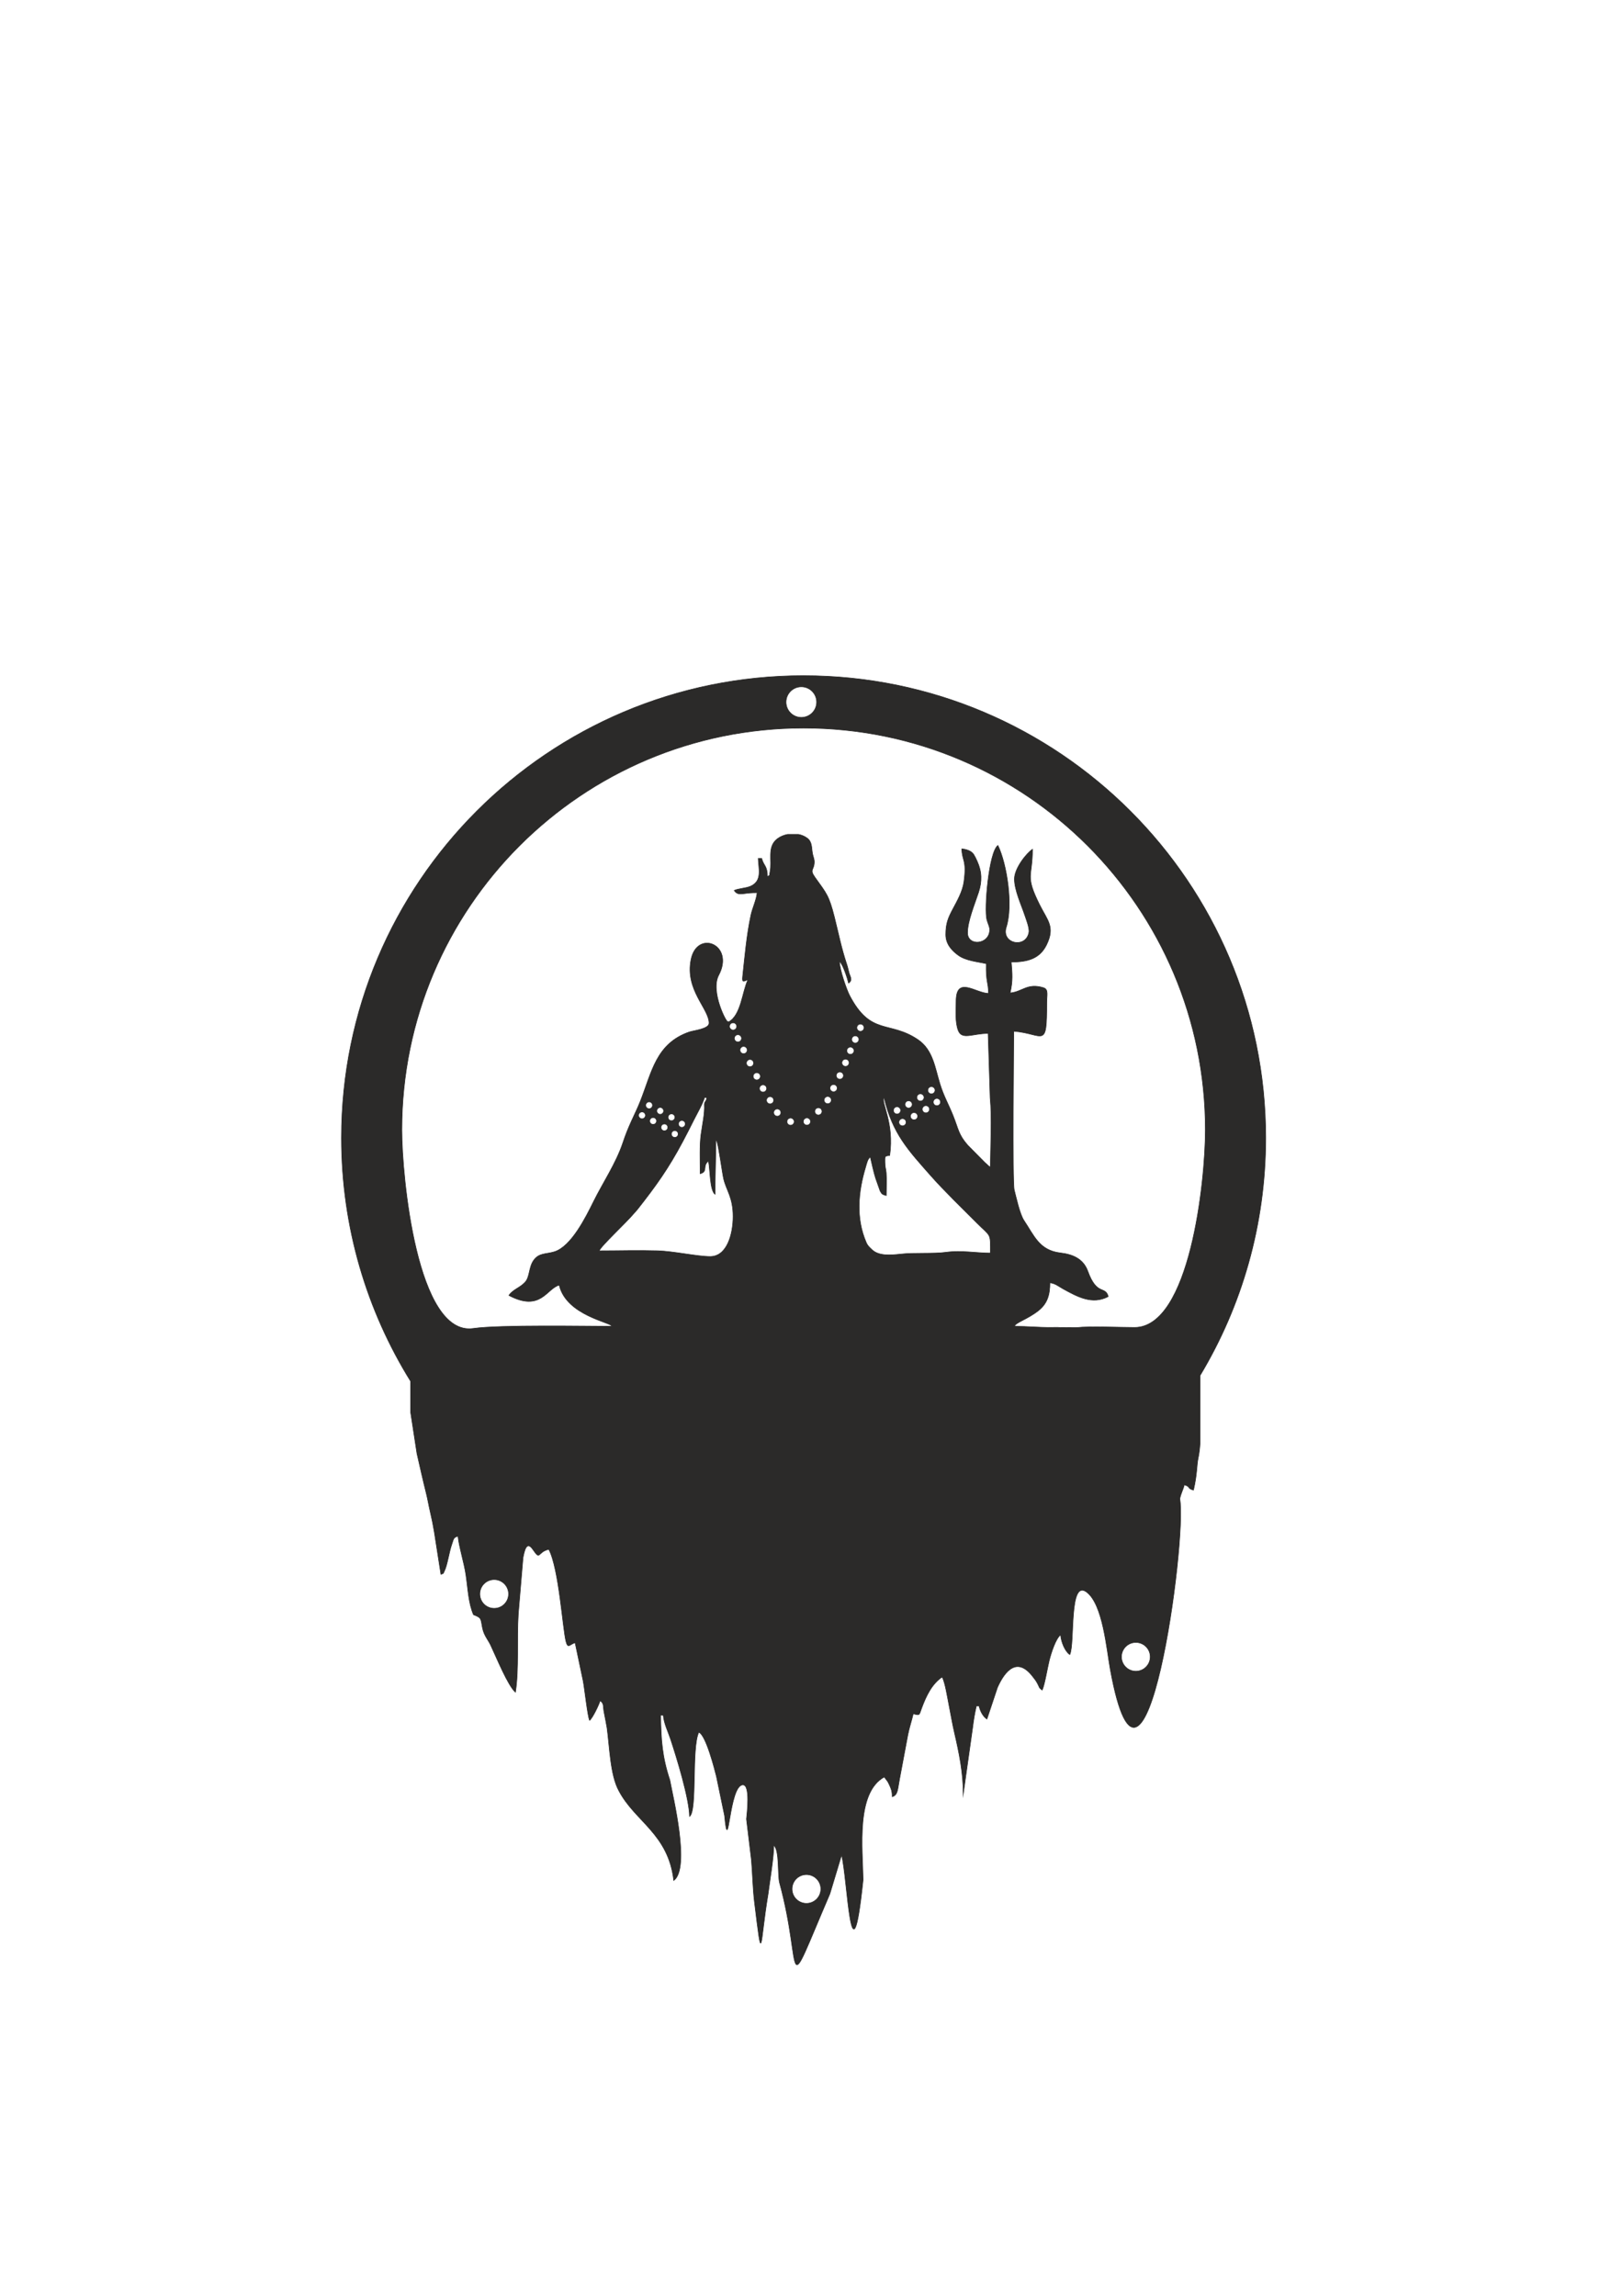 <?xml version="1.0" encoding="UTF-8"?>
<!DOCTYPE svg PUBLIC "-//W3C//DTD SVG 1.1//EN" "http://www.w3.org/Graphics/SVG/1.1/DTD/svg11.dtd">
<!-- Creator: CorelDRAW -->
<svg xmlns="http://www.w3.org/2000/svg" xml:space="preserve" width="210mm" height="297mm" version="1.1" style="shape-rendering:geometricPrecision; text-rendering:geometricPrecision; image-rendering:optimizeQuality; fill-rule:evenodd; clip-rule:evenodd"
viewBox="0 0 21000 29700"
 xmlns:xlink="http://www.w3.org/1999/xlink"
 xmlns:xodm="http://www.corel.com/coreldraw/odm/2003">
 <defs>
  <style type="text/css">
   <![CDATA[
    .str0 {stroke:#2B2A29;stroke-width:7.62;stroke-miterlimit:22.926}
    .fil0 {fill:#2B2A29}
   ]]>
  </style>
 </defs>
 <g id="Layer_x0020_1">
  <path class="fil0 str0" d="M10397.8 8740.83c3302.44,0 5979.6,2677.16 5979.6,5979.6 0,1124.22 -310.25,2175.98 -849.8,3074.33 0.01,0.41 0.01,0.81 0.01,1.22l0 875.97c-5.06,72.49 -12.78,137.28 -24.28,189.24 -20.34,91.9 -11.61,204.52 -60.84,415.82 -85.81,-22.91 -33.34,-45.18 -119.16,-68.09 -15.06,64.64 -39.43,97.24 -58.06,180.27 99.6,517.93 -459.18,4606.88 -898.63,2210.81 -48.87,-266.47 -95.77,-846.71 -307.81,-1004.51 -230.38,-171.4 -148.4,659.79 -216.53,809.44 -61.78,-41.37 -111.27,-160.55 -119.16,-255.35 -61.65,45.17 -122.29,231.87 -146.7,329.96 -24.04,96.63 -60.15,319.42 -91.63,385.02 -48.22,-35.33 -31.06,-33.78 -62.81,-90.4 -21.7,-38.7 -35.05,-53.89 -63.25,-89.97 -195.25,-249.8 -352.59,-78.69 -452.74,146.31l-136.18 408.57c-51.33,-34.37 -86.05,-101.19 -102.14,-170.23l-34.05 0c-21.22,91.11 -35.78,176.32 -47.95,275.49l-122.28 865.07c0,-273.34 -52.54,-531.97 -112.55,-789.69 -29.09,-124.96 -49.61,-250.63 -73.29,-369.31 -20.04,-100.44 -47.76,-282.81 -86.53,-356.07 -133.72,89.54 -207.98,247.3 -264.51,399.63 -36.61,98.64 -20.49,97.88 -110.01,77.02 -21.07,90.44 -49.28,169.54 -69.69,270.78l-107.54 573.39c-25,127.89 -20.3,208.32 -95.14,228.3 0,-75.03 -12.49,-99.06 -35.55,-151.71 -27.54,-62.89 -33.21,-53.79 -66.59,-103.64 -369.8,201.69 -280.32,928.96 -274.27,1330.26 -155.96,1486.25 -202.12,-55.26 -279.03,-318.92l-151.05 500.46c-623.49,1455.38 -337.89,1006.91 -650.93,-143.62 -26.71,-98.15 1.31,-427.29 -74.68,-482.96 0,155.02 -52.17,460.13 -73.09,624.86 -111.33,666.62 -70.18,976.87 -176.89,106.24 -21.59,-176.22 -24.45,-372.51 -39.53,-543.82l-63.7 -527.42c7.41,-79.29 51.89,-442.94 -46.03,-442.94 -182.96,0 -183.67,974.94 -237.44,398.36l-105.35 -507.5c-19.99,-79.55 -135.12,-538.07 -228.3,-571.79 -96.18,200.42 -17.37,1014.92 -119.16,1089.49 -5.28,-236.7 -167.52,-763.61 -244.93,-997.78 -34.14,-103.31 -86.45,-203.77 -95.54,-313.01l-34.04 0c5.19,322.42 19.52,539.87 119.18,840.06 38.84,213.57 267.02,1138.42 50.61,1299.58 -70.6,-609.46 -503.4,-762.28 -712.32,-1165.42 -109.66,-201.39 -117.63,-568.8 -150.88,-808.55 -12.42,-64.43 -23.24,-133.36 -35.1,-186.2 -22.1,-98.44 3.37,-124.28 -54.57,-166.73 -13.45,50.38 -98.4,227.66 -136.18,255.35 -25.79,-53.73 -65.06,-420.08 -83.53,-512.3l-103.73 -492.08c-67.85,18.12 -92.35,84.28 -118.03,-16.54 -43.35,-170.19 -90.5,-942.76 -222.44,-1192.12 -154,35.88 -102.89,152.49 -206.17,1.9 -84.06,-122.6 -111.22,26.96 -127.39,107.15l-60.84 721.58c-21.81,336.67 10.16,717.66 -37.16,1018.41 -96.43,-83.51 -247.28,-454.1 -309.87,-585.3 -38.14,-93.11 -97.23,-140.14 -118.23,-254.61 -21,-114.47 -11.15,-123.61 -114.72,-162.97 -64.99,-150.77 -69.54,-320.16 -98.83,-520.59 -21.85,-149.5 -91.46,-371.08 -101.4,-495.8 -63.87,17.05 -56.29,38.65 -80.89,106.36 -34.41,94.7 -56.99,268.54 -96.19,346.42 -19.14,38.01 -4.62,26.56 -44.22,40.89l-85.12 -544.74c-14.33,-87.26 -31.48,-173.17 -51.07,-255.35 -19.73,-82.76 -32.75,-166.07 -54.35,-252.07 -41.1,-163.58 -79.33,-334.65 -119.47,-510.4l-81.53 -531.3 0 -403.17c-567.64,-914.53 -895.41,-1993.51 -895.41,-3149.04 0,-3302.44 2677.16,-5979.6 5979.6,-5979.6zm4298.95 12506.75c102.83,0 186.19,83.36 186.19,186.19 0,102.83 -83.36,186.19 -186.19,186.19 -102.83,0 -186.19,-83.36 -186.19,-186.19 0,-102.83 83.36,-186.19 186.19,-186.19zm-4262.21 3003.34c102.83,0 186.19,83.36 186.19,186.19 0,102.83 -83.36,186.19 -186.19,186.19 -102.83,0 -186.19,-83.36 -186.19,-186.19 0,-102.83 83.36,-186.19 186.19,-186.19zm-4040.23 -3816.44c102.83,0 186.19,83.36 186.19,186.19 0,102.83 -83.36,186.19 -186.19,186.19 -102.83,0 -186.19,-83.36 -186.19,-186.19 0,-102.83 83.36,-186.19 186.19,-186.19zm5728.13 -6223.94c25.81,0.01 46.73,20.93 46.74,46.74 0,25.81 -20.92,46.75 -46.74,46.74 -25.81,0 -46.74,-20.91 -46.74,-46.72 0,-25.83 20.92,-46.76 46.74,-46.76zm-70.84 -152.93c25.82,0 46.75,20.94 46.74,46.75 0,25.81 -20.93,46.74 -46.74,46.74 -25.82,-0.01 -46.74,-20.93 -46.74,-46.74 0,-25.81 20.93,-46.75 46.74,-46.75zm-71.54 245.93c25.81,0 46.74,20.94 46.74,46.75 0,25.81 -20.93,46.74 -46.74,46.74 -25.8,0 -46.74,-20.93 -46.74,-46.74 0,-25.81 20.93,-46.75 46.74,-46.75zm-70.83 -152.92c25.81,0 46.74,20.93 46.74,46.74 0,25.81 -20.93,46.74 -46.74,46.74 -25.81,0 -46.75,-20.94 -46.75,-46.75 0,-25.8 20.94,-46.73 46.75,-46.73zm-82.07 242.75c25.81,0 46.74,20.94 46.74,46.75 0,25.81 -20.94,46.74 -46.75,46.74 -25.81,0 -46.74,-20.93 -46.73,-46.74 0,-25.81 20.92,-46.75 46.74,-46.75zm-70.84 -152.92c25.82,0 46.74,20.93 46.74,46.74 0,25.81 -20.93,46.75 -46.74,46.74 -25.81,0 -46.74,-20.93 -46.74,-46.74 0,-25.81 20.93,-46.74 46.74,-46.74zm-78.74 230.75c25.82,0 46.75,20.92 46.75,46.73 0,25.81 -20.93,46.75 -46.75,46.74 -25.81,0 -46.74,-20.92 -46.74,-46.74 0,-25.81 20.93,-46.73 46.74,-46.73zm-70.83 -152.93c25.82,0 46.75,20.93 46.75,46.74 0,25.82 -20.93,46.74 -46.75,46.74 -25.81,0 -46.74,-20.93 -46.74,-46.75 0,-25.81 20.93,-46.73 46.74,-46.73zm-3246.12 2.56c-12.21,-21.15 -4.96,-48.2 16.18,-60.41 21.15,-12.21 48.2,-4.97 60.41,16.18 12.21,21.15 4.97,48.2 -16.18,60.41 -21.15,12.21 -48.2,4.97 -60.41,-16.18zm-91.8 130.38c-12.21,-21.15 -4.96,-48.2 16.19,-60.41 21.15,-12.21 48.2,-4.96 60.41,16.19 12.21,21.15 4.96,48.2 -16.19,60.41 -21.15,12.21 -48.2,4.96 -60.41,-16.19zm235.35 -57.72c-12.21,-21.15 -4.96,-48.2 16.19,-60.41 21.15,-12.21 48.2,-4.96 60.41,16.19 12.21,21.14 4.96,48.19 -16.19,60.4 -21.15,12.22 -48.2,4.97 -60.41,-16.18zm-91.79 130.38c-12.22,-21.15 -4.97,-48.2 16.18,-60.41 21.15,-12.21 48.2,-4.96 60.41,16.19 12.21,21.15 4.96,48.2 -16.19,60.41 -21.14,12.21 -48.19,4.96 -60.4,-16.19zm237.73 -47.59c-12.21,-21.15 -4.96,-48.2 16.19,-60.41 21.15,-12.21 48.2,-4.96 60.41,16.19 12.21,21.15 4.96,48.2 -16.19,60.41 -21.15,12.21 -48.2,4.96 -60.41,-16.19zm-91.79 130.38c-12.22,-21.15 -4.97,-48.2 16.18,-60.41 21.15,-12.21 48.2,-4.96 60.41,16.19 12.21,21.15 4.96,48.2 -16.19,60.41 -21.14,12.21 -48.19,4.96 -60.4,-16.19zm226.31 -44.64c-12.21,-21.15 -4.97,-48.2 16.18,-60.41 21.15,-12.21 48.2,-4.96 60.41,16.19 12.21,21.15 4.97,48.2 -16.18,60.41 -21.15,12.21 -48.2,4.96 -60.41,-16.19zm-91.8 130.38c-12.21,-21.15 -4.96,-48.2 16.19,-60.41 21.15,-12.21 48.2,-4.96 60.41,16.19 12.21,21.15 4.96,48.2 -16.19,60.41 -21.15,12.21 -48.2,4.96 -60.41,-16.19zm2440.53 -1444.25c25.8,0 46.72,20.92 46.72,46.72 0,25.8 -20.92,46.72 -46.72,46.72 -25.8,0 -46.72,-20.92 -46.72,-46.72 0,-25.8 20.92,-46.72 46.72,-46.72zm-66.66 151.88c25.8,0 46.72,20.92 46.72,46.72 0,25.8 -20.92,46.72 -46.72,46.72 -25.8,0 -46.72,-20.92 -46.72,-46.72 0,-25.8 20.92,-46.72 46.72,-46.72zm-63.33 145.94c25.8,0 46.72,20.92 46.72,46.72 0,25.8 -20.92,46.72 -46.72,46.72 -25.8,0 -46.72,-20.92 -46.72,-46.72 0,-25.8 20.92,-46.72 46.72,-46.72zm-63.33 155.94c25.8,0 46.72,20.92 46.72,46.72 0,25.8 -20.92,46.72 -46.72,46.72 -25.8,0 -46.72,-20.92 -46.72,-46.72 0,-25.8 20.92,-46.72 46.72,-46.72zm-73.33 165.94c25.8,0 46.72,20.92 46.72,46.72 0,25.8 -20.92,46.72 -46.72,46.72 -25.8,0 -46.72,-20.92 -46.72,-46.72 0,-25.8 20.92,-46.72 46.72,-46.72zm-80.99 162.57c25.8,0 46.72,20.92 46.72,46.72 0,25.8 -20.92,46.72 -46.72,46.72 -25.8,0 -46.72,-20.92 -46.72,-46.72 0,-25.8 20.92,-46.72 46.72,-46.72zm-75.92 154.45c25.8,0 46.72,20.92 46.72,46.72 0,25.8 -20.92,46.72 -46.72,46.72 -25.8,0 -46.72,-20.92 -46.72,-46.72 0,-25.8 20.92,-46.72 46.72,-46.72zm-120.75 145.99c25.8,0 46.72,20.92 46.72,46.72 0,25.8 -20.92,46.72 -46.72,46.72 -25.8,0 -46.72,-20.92 -46.72,-46.72 0,-25.8 20.92,-46.72 46.72,-46.72zm-148.4 131.36c25.8,0 46.72,20.92 46.72,46.72 0,25.8 -20.92,46.72 -46.72,46.72 -25.8,0 -46.72,-20.92 -46.72,-46.72 0,-25.8 20.92,-46.72 46.72,-46.72zm-211.58 1.29c25.8,0 46.72,20.92 46.72,46.72 0,25.8 -20.92,46.72 -46.72,46.72 -25.8,0 -46.72,-20.92 -46.72,-46.72 0,-25.8 20.92,-46.72 46.72,-46.72zm-171.65 -116.94c25.8,0 46.72,20.92 46.72,46.72 0,25.8 -20.92,46.72 -46.72,46.72 -25.8,0 -46.72,-20.92 -46.72,-46.72 0,-25.8 20.92,-46.72 46.72,-46.72zm-93.04 -159.5c25.8,0 46.72,20.92 46.72,46.72 0,25.8 -20.92,46.72 -46.72,46.72 -25.8,0 -46.72,-20.92 -46.72,-46.72 0,-25.8 20.92,-46.72 46.72,-46.72zm-91.2 -152.64c25.8,0 46.72,20.92 46.72,46.72 0,25.8 -20.92,46.72 -46.72,46.72 -25.8,0 -46.72,-20.92 -46.72,-46.72 0,-25.8 20.92,-46.72 46.72,-46.72zm-81.25 -157.12c25.8,0 46.72,20.92 46.72,46.72 0,25.8 -20.92,46.72 -46.72,46.72 -25.8,0 -46.72,-20.92 -46.72,-46.72 0,-25.8 20.92,-46.72 46.72,-46.72zm-87.53 -170.97c25.8,0 46.72,20.92 46.72,46.72 0,25.8 -20.92,46.72 -46.72,46.72 -25.8,0 -46.72,-20.92 -46.72,-46.72 0,-25.8 20.92,-46.72 46.72,-46.72zm-82.72 -168.63c25.8,0 46.72,20.92 46.72,46.72 0,25.8 -20.92,46.72 -46.72,46.72 -25.8,0 -46.72,-20.92 -46.72,-46.72 0,-25.8 20.92,-46.72 46.72,-46.72zm-73.5 -151.76c25.8,0 46.72,20.92 46.72,46.72 0,25.8 -20.92,46.72 -46.72,46.72 -25.8,0 -46.72,-20.92 -46.72,-46.72 0,-25.8 20.92,-46.72 46.72,-46.72zm-62.4 -154.44c25.8,0 46.72,20.92 46.72,46.72 0,25.8 -20.92,46.72 -46.72,46.72 -25.8,0 -46.72,-20.92 -46.72,-46.72 0,-25.8 20.92,-46.72 46.72,-46.72zm882.8 -4346.64c-109.34,0 -197.99,88.65 -197.99,197.99 0,109.34 88.65,197.99 197.99,197.99 109.34,0 197.99,-88.65 197.99,-197.99 0,-109.34 -88.65,-197.99 -197.99,-197.99zm29.21 534.13c2870.95,0 5198.32,2327.37 5198.32,5198.32 0,675.63 -202.66,2555.32 -916.35,2555.32 -195.1,0 -575.58,-18.1 -752.61,2.17l-210.11 -1.4c-35.7,-2.99 -80.94,-0.96 -117.57,-0.82 -178.69,0.67 -301.23,-14.75 -473.61,-14.75 18.87,-52.14 155.16,-83.19 304.88,-198.28 120.18,-92.39 153.88,-207.64 153.88,-364.09 68.37,5.69 114.83,47.53 172.52,79.07 181.53,99.26 374.54,208.43 582.24,98.52 -38.51,-144.24 -146.61,-2.6 -264.24,-327.72 -57.42,-158.67 -190.94,-217.9 -355.02,-236.95 -273.47,-31.75 -340.56,-225.34 -470.03,-417.92 -56.43,-83.96 -103.08,-306.83 -126.71,-395.76 -26.19,-98.57 -6.19,-1907.52 -6.19,-2054.03 394.27,32.81 426.85,242.32 426.85,-371 0,-99.63 25.59,-171.19 -44.39,-192.38 -209.17,-63.35 -271.82,54.96 -429.77,68.1 36.64,-157.25 27.35,-248.78 14.8,-399.57 219.75,0 371.72,-47.62 457.66,-225.35 111.51,-230.58 10.95,-312.23 -89.58,-513.47 -194.27,-388.88 -93.55,-352.24 -93.55,-720.4 -78.46,52.53 -233.35,246.58 -233.35,384.77 0,145.54 91.94,341.98 131.32,460.65 17.28,52.08 65.96,173.18 56.07,229.36 -37.99,215.71 -362.22,147.77 -293.26,-66.6 89.94,-279.5 10.07,-811.72 -107.93,-1057.62 -117.62,86.14 -180.22,823.56 -142.57,962.81 13.99,51.74 35.94,86.58 35.94,126.85 0,195.85 -286.34,220.4 -286.34,40.11 0,-150.87 93.43,-372.93 142.61,-523.35 46.46,-142.17 42.89,-267.28 -17.72,-400.68 -17.71,-38.97 -23.52,-52.61 -44.87,-88.34 -26.69,-44.63 -95.11,-68.15 -154.38,-73.08 3.55,159.17 66.72,139.83 27.54,427.1 -16.86,123.57 -87.94,248.2 -141.02,347.37 -65.18,121.77 -93.71,193.05 -93.71,335.46 0,127.49 86.86,212.54 162.25,266.93 99.52,71.8 246.66,81.79 361.52,108.56 -5.37,241.81 26.09,227.52 29.6,384.77 -168.67,-3.75 -419.81,-232.99 -419.81,103.21 0,118.65 -14.28,263.36 26.44,373.14 48.51,130.76 184.43,41.23 387.93,41.23l26.07 832.13c25.39,254.14 3.53,631.61 3.53,899.37 -32.87,-22.01 -41.03,-36.34 -71.92,-61.27l-220.77 -223.19c-123.02,-140.25 -119.33,-206.38 -191.38,-385.79 -59.38,-147.83 -119.77,-248.23 -169.03,-408.15 -65.55,-212.82 -90.58,-441.25 -285.29,-573.05 -368.5,-249.44 -607.24,-44.79 -882.2,-568.11 -40.75,-77.56 -130.43,-333.86 -132.89,-444.28 43.63,31.96 105.07,223.98 118.4,281.18 57.07,-39.65 19.43,-81.61 4.35,-137.55 -12.75,-47.35 -13.14,-60.25 -28.11,-105.08 -69.33,-207.66 -105.28,-393.25 -159.66,-609.89 -71.91,-286.38 -103.87,-308.43 -252.63,-517.32 -74.79,-105.03 -7.92,-89 -7.92,-198.86 0,-38.27 -16.17,-68.55 -23.49,-109.71 -13.53,-76 -3.08,-148.09 -69,-197.38 -32,-23.94 -70.55,-39.81 -111.64,-48.09l-140.91 0c-55.82,10.83 -108.23,34.38 -147.68,69.65 -114.78,102.61 -52.89,271.99 -79.07,408.34 -14.25,74.22 11.02,35.87 -34.98,69.58 0,-143.67 -47.11,-136.11 -74,-236.79l-44.4 0c2.85,127.69 58.6,290.2 -98.95,359.81 -60.21,26.6 -160.29,29.84 -211.83,54.57 30.53,41.66 53.01,51.53 128.3,41.2 54.89,-7.53 90.77,-11.6 167.69,-11.6 -7.66,92.04 -59.72,195.29 -80.01,289.97 -55.77,260.17 -79.57,541.09 -107.12,796.71 -8.98,83.24 16.89,56.81 68.73,38.05 -74.56,155.39 -87.66,460.83 -251.58,547.56 -2.67,-2.31 -7.41,-8.74 -8.6,-6.19 -13.72,29.37 -229.22,-389.43 -118.77,-598.52 210.56,-398.57 -279.07,-594.91 -357.79,-201.92 -78.83,393.47 233.57,633.9 233.57,821.43 0,76.21 -201.18,95.14 -255.78,114.19 -430.4,150.14 -484.14,517.1 -631.98,892.33 -36.16,91.79 -77.94,174.94 -118.83,265.96 -43.11,95.97 -71.02,163.78 -108.68,276.09 -89.22,266.13 -258.05,514.64 -379.44,760.1 -98.29,198.76 -287.02,580.42 -505.78,648.54 -109.87,34.21 -200.74,12.19 -270.86,113.91 -61.81,89.66 -47.15,211.24 -106.78,278 -67.26,75.29 -159.13,94.55 -211.71,173.07 411.74,217.87 487.42,-89.47 651.16,-133.19 92.22,395.79 680.76,483.15 680.76,532.77 -307.67,0 -1448.09,-21.77 -1792.44,27.84 -730.32,105.32 -924.66,-1969.52 -924.66,-2568.36 0,-2870.95 2327.37,-5198.32 5198.32,-5198.32zm1040.97 4779.01c109.35,469.4 316.03,684.1 603.17,1009.93 174.42,197.91 411.25,425.23 599.22,614.3 182.77,183.81 173.92,119.91 173.92,388.46 -183.53,0 -375.13,-37.9 -573.12,-10.76 -164.66,22.57 -411.25,4.07 -583.37,23.39 -145.41,16.32 -293.56,25.96 -379.72,-59.94 -32.81,-32.7 -51.27,-44.97 -71.33,-91.45 -134.41,-311.55 -105.1,-649.29 -7.46,-973.09 15.73,-52.17 24.62,-104.56 61.1,-131.28 16.25,69.75 46.64,209.2 68.68,275.14l57.89 164.1c22.95,42.06 31.71,46.76 79.67,59.56 0,-90.58 6.47,-207.84 -0.78,-295.2 -4.48,-54 -16.07,-67.12 -16.3,-135.08 -0.27,-76.41 -7.57,-81.94 61.48,-87.69 62.55,-425.87 -117.82,-688.69 -73.05,-750.39zm-2379.15 985.95c105.74,-28.24 23.57,-101.79 107.07,-162.95 22.48,96.5 15.59,378.25 85.32,429.33 0,-210.01 11.29,-552.95 11.29,-704.76l11.25 18.35c23.76,54.26 71.7,415.52 88.98,488.19 35.3,148.44 121.76,236.93 121.76,485 0,225.47 -77.46,517.97 -295.98,517.97 -166.95,0 -473.2,-68.31 -680.28,-74.48 -246.53,-7.35 -507.09,0.48 -755.24,0.48 14.7,-55.05 343.03,-358.19 448.56,-483.78 20.61,-24.55 27.08,-28.27 48.31,-55.28 236.91,-301.42 397.42,-523.78 586.02,-879.1 46,-86.68 92.32,-177.5 140.5,-273.86 36.39,-72.78 122.21,-222.72 138.13,-291.06l29.59 0c-1.11,49.98 -33.35,51.63 -30.87,94.72 6.39,111.08 -25.45,251.12 -43.66,384.01 -19.18,139.96 -10.75,342.23 -10.75,507.22z"/>
 </g>
</svg>
